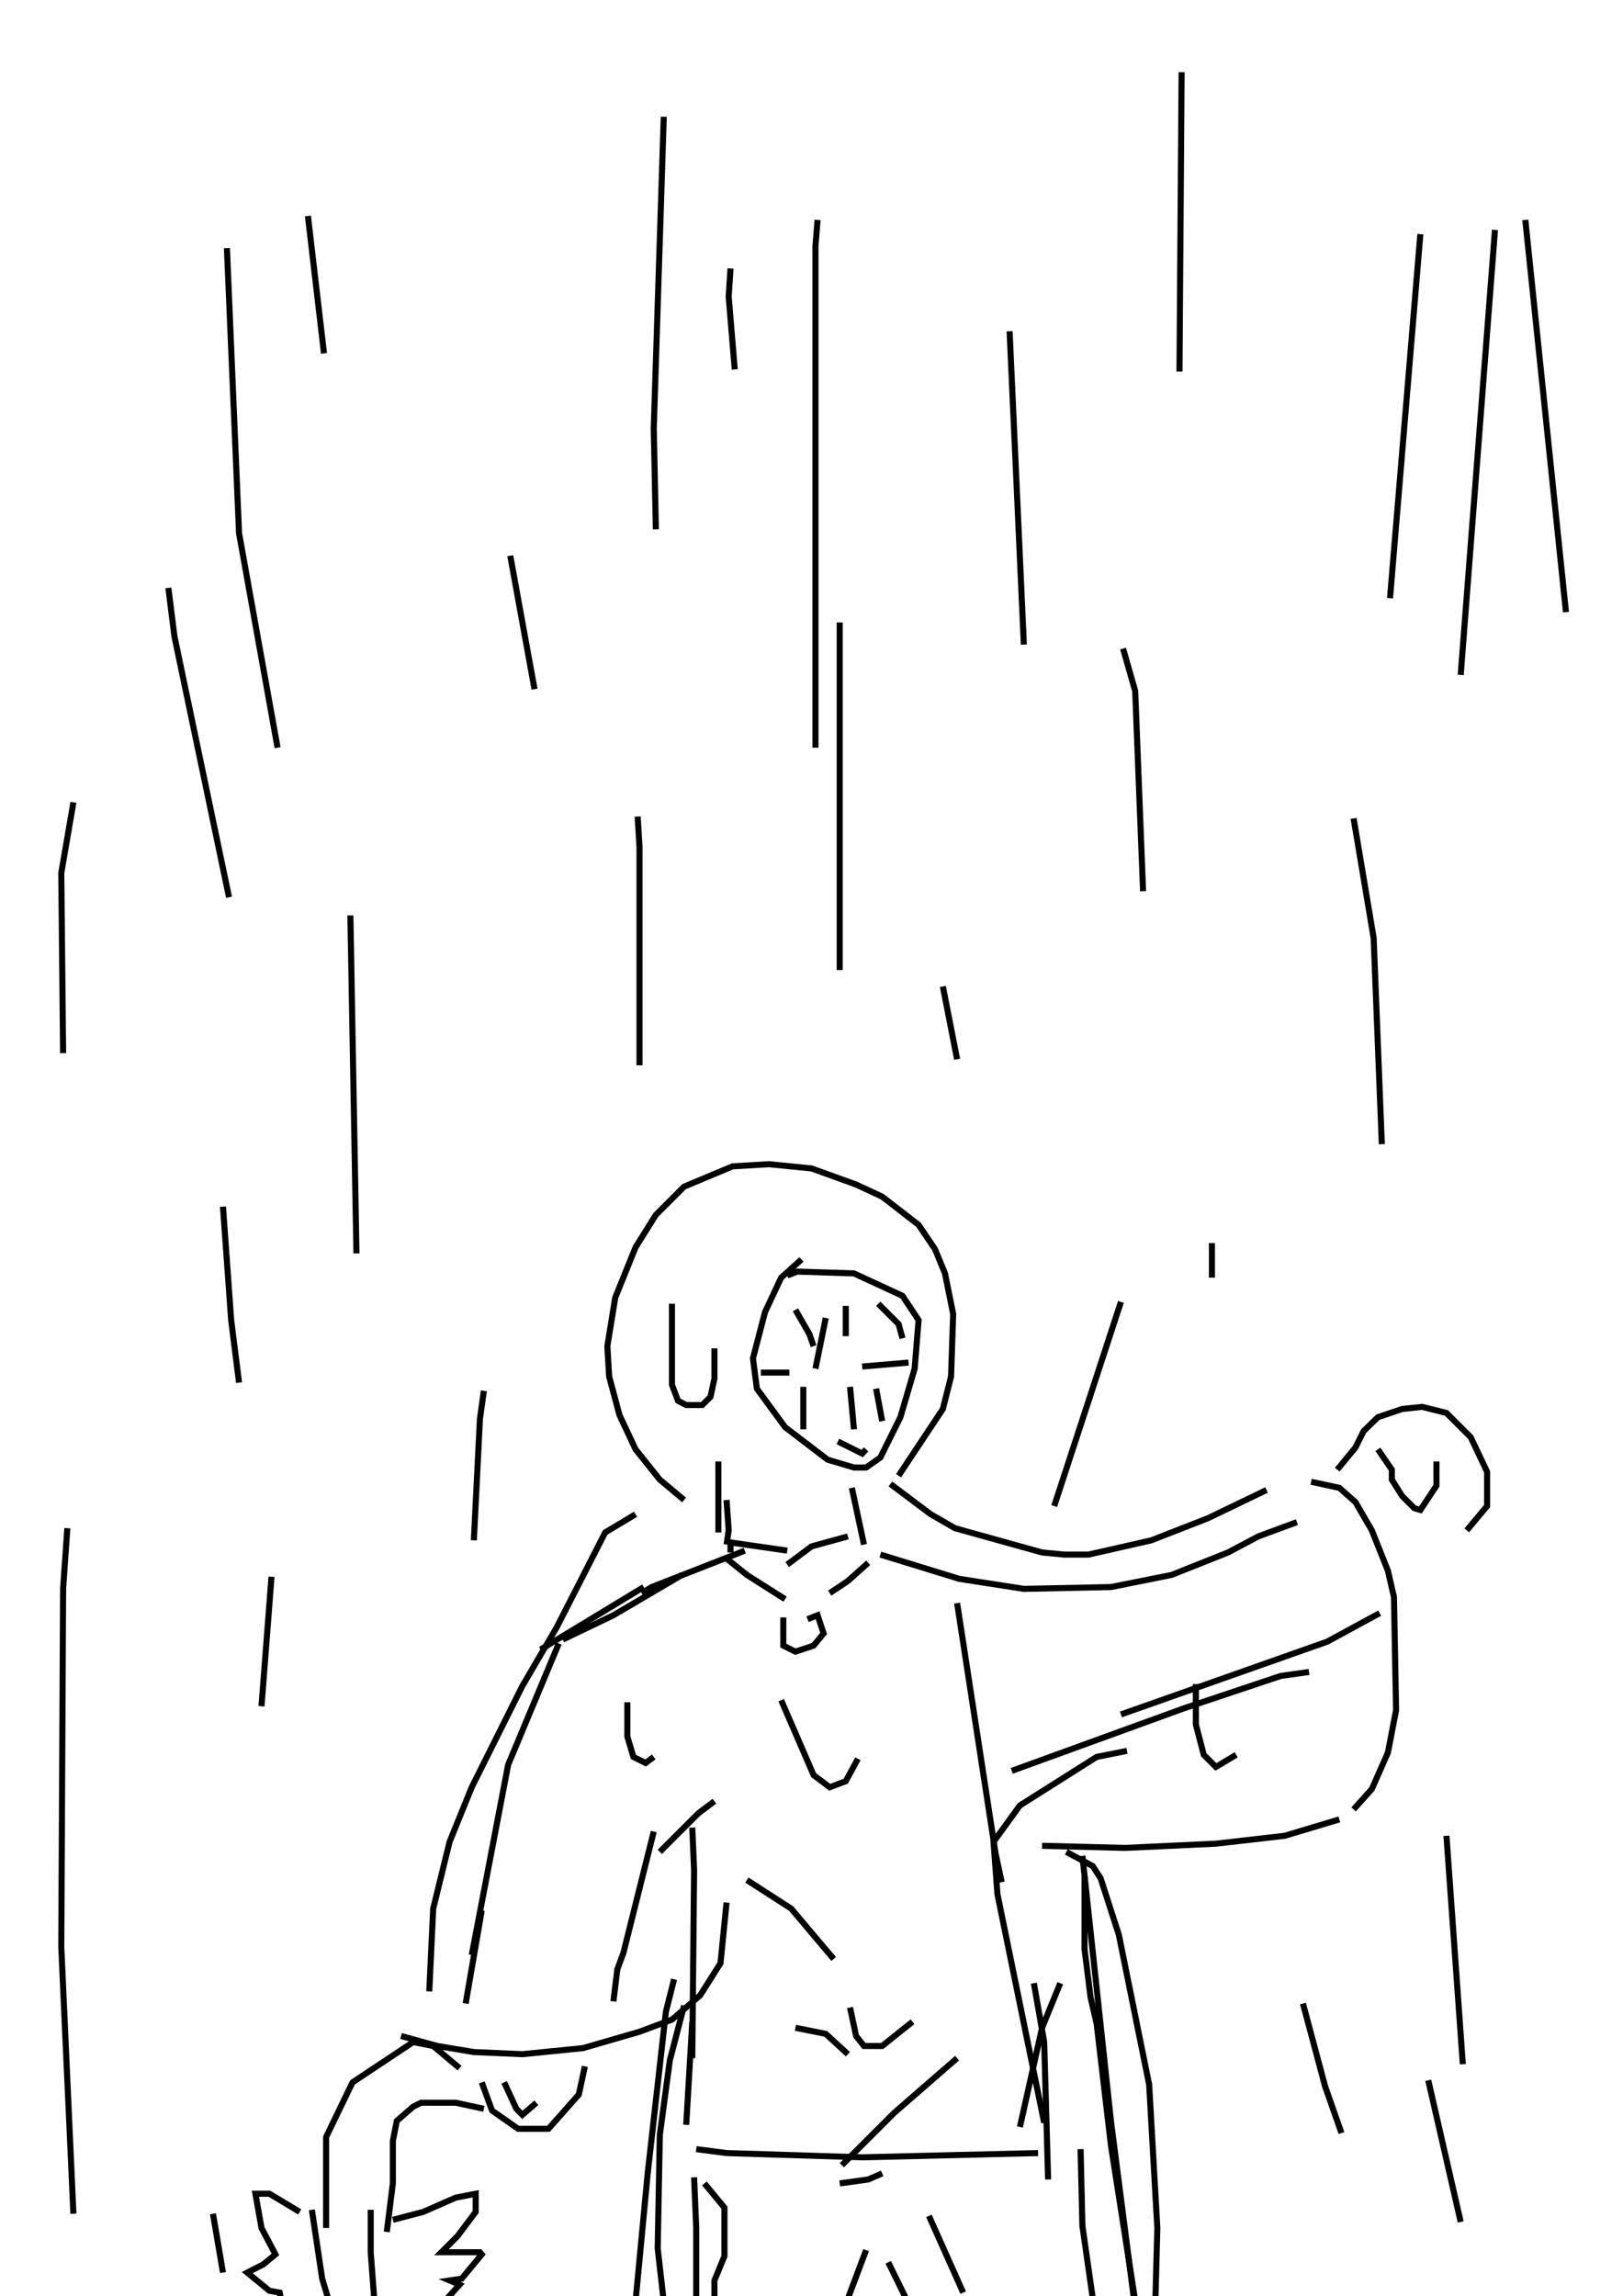 <?xml version="1.0" encoding="utf-8"?>
<!-- Generator: Adobe Illustrator 26.2.1, SVG Export Plug-In . SVG Version: 6.00 Build 0)  -->
<svg version="1.1" xmlns="http://www.w3.org/2000/svg" xmlns:xlink="http://www.w3.org/1999/xlink" x="0px" y="0px"
	 viewBox="0 0 535 757" style="enable-background:new 0 0 535 757;" xml:space="preserve">
<style type="text/css">
	.st0{fill:#FFFFFF;}
	.st1{fill:none;stroke:#000000;stroke-width:2;}
</style>
<g id="레이어_1" xmlns:ev="http://www.w3.org/2001/xml-events">
	<rect class="st0" width="535" height="757"/>
	<rect class="st0" width="535" height="757"/>
</g>
<g id="_x31_64-사람">
	<g>
		<polyline class="st1" points="225.5,494.5 217.5,487.8 209.5,477.8 204.2,466.5 200.8,453.8 200.2,443.8 202.8,427.8 209.5,411.2 
			216.2,400.5 225.5,391.2 241.5,384.5 253.5,383.8 267.5,385.2 282.2,390.5 290.8,394.5 302.8,403.8 308.2,411.8 311.5,419.8 
			314.2,433.2 313.5,453.8 310.8,464.5 296.2,486.5 		"/>
		<polyline class="st1" points="293.5,489.2 306.8,499.2 314.8,503.8 343.5,511.8 350.8,512.5 358.8,512.5 379.5,507.8 398.2,500.5 
			417.5,491.2 		"/>
		<polyline class="st1" points="432.2,488.5 441.5,490.5 446.8,495.2 452.2,504.5 457.5,517.8 459.5,526.5 460.2,563.8 457.5,577.8 
			452.2,589.8 446.2,596.5 		"/>
		<polyline class="st1" points="441.5,599.8 423.5,605.2 400.8,607.8 370.8,609.2 343.5,608.5 		"/>
		<polyline class="st1" points="440.8,484.5 446.8,477.2 449.5,471.8 454.2,467.2 462.2,464.5 468.8,463.8 476.8,465.8 484.8,473.8 
			490.2,485.2 490.2,496.5 483.5,504.5 		"/>
		<polyline class="st1" points="209.5,499.2 199.5,505.2 183.5,536.5 172.2,555.8 155.5,589.2 148.2,607.2 142.8,629.2 141.5,656.5 
					"/>
		<polyline class="st1" points="239.5,627.2 237.5,647.2 230.8,657.8 221.5,665.8 210.8,669.8 192.2,675.2 172.2,677.2 156.2,676.5 
			144.2,674.5 132.2,671.2 		"/>
		<polyline class="st1" points="158.8,686.5 162.2,695.8 170.8,701.8 180.8,701.8 190.8,690.5 192.8,681.2 		"/>
		<polyline class="st1" points="351.5,610.5 360.2,615.2 362.8,619.2 368.8,637.8 378.8,687.2 381.5,734.5 380.2,783.2 		"/>
		<polyline class="st1" points="225.5,661.2 220.8,679.2 217.5,703.8 216.8,741.2 220.2,771.2 		"/>
		<polyline class="st1" points="264.2,415.2 257.5,421.2 252.2,432.5 248.2,447.8 249.5,457.8 258.8,470.5 272.8,481.2 281.5,483.8 
			285.5,483.8 290.2,480.5 296.8,467.2 301.5,451.2 302.8,435.2 297.5,427.2 281.5,419.8 262.8,419.2 259.5,420.5 		"/>
		<line class="st1" x1="278.8" y1="430.5" x2="278.8" y2="440.5"/>
		<polyline class="st1" points="262.2,431.8 266.8,439.8 268.2,443.8 		"/>
		<polyline class="st1" points="289.5,429.8 296.2,436.5 297.5,441.2 		"/>
		<line class="st1" x1="272.2" y1="434.5" x2="268.8" y2="451.2"/>
		<line class="st1" x1="280.2" y1="457.2" x2="281.5" y2="471.2"/>
		<polyline class="st1" points="206.8,561.2 206.8,572.5 208.8,579.2 212.8,581.2 215.5,579.2 		"/>
		<polyline class="st1" points="280.2,661.8 282.2,671.2 284.8,674.5 290.8,674.5 300.8,666.5 		"/>
		<polyline class="st1" points="394.2,555.2 394.2,568.5 396.8,578.5 400.8,582.5 407.5,578.5 		"/>
		<polyline class="st1" points="221.5,429.8 221.5,456.5 223.5,461.8 226.2,463.2 231.5,463.2 234.2,460.5 235.5,454.5 235.5,444.5 
					"/>
		<polyline class="st1" points="232.2,719.8 238.8,727.8 238.8,743.8 235.5,751.8 235.5,761.2 238.8,770.5 242.8,775.8 247.5,776.5 
			252.2,773.8 253.5,761.8 		"/>
		<polyline class="st1" points="315.5,528.5 328.2,611.2 330.2,620.5 		"/>
		<polyline class="st1" points="257.5,560.5 268.2,585.2 273.5,589.2 278.8,587.2 282.8,579.8 		"/>
		<polyline class="st1" points="246.2,619.8 260.8,629.2 274.8,645.8 		"/>
		<polyline class="st1" points="349.5,653.8 343.5,668.5 336.2,701.2 		"/>
		<line class="st1" x1="306.2" y1="730.5" x2="317.5" y2="755.8"/>
		<polyline class="st1" points="357.5,618.5 357.5,642.5 359.5,658.5 361.5,667.2 366.2,707.2 374.2,758.5 378.2,769.8 		"/>
		<polyline class="st1" points="356.8,611.8 366.2,699.2 375.5,771.2 380.2,798.5 		"/>
		<polyline class="st1" points="222.2,652.5 219.5,663.2 213.5,716.5 206.8,787.2 		"/>
		<line class="st1" x1="153.5" y1="660.5" x2="158.8" y2="629.8"/>
		<polyline class="st1" points="155.5,644.5 167.5,581.8 184.2,541.8 		"/>
		<polyline class="st1" points="202.2,659.8 203.5,649.2 205.5,643.8 215.5,603.8 		"/>
		<polyline class="st1" points="217.5,610.5 230.2,597.8 235.5,593.8 		"/>
		<line class="st1" x1="178.2" y1="543.8" x2="212.2" y2="523.2"/>
		<polyline class="st1" points="185.5,540.5 202.2,532.5 224.8,519.2 		"/>
		<polyline class="st1" points="211.5,525.2 214.8,523.2 245.5,511.2 		"/>
		<polyline class="st1" points="239.5,494.5 240.2,504.5 239.5,509.2 		"/>
		<line class="st1" x1="280.8" y1="490.5" x2="284.8" y2="509.2"/>
		<polyline class="st1" points="239.5,513.8 246.2,519.2 258.8,527.2 		"/>
		<polyline class="st1" points="286.2,515.2 279.5,521.2 273.5,525.2 		"/>
		<polyline class="st1" points="290.2,512.5 316.2,520.5 337.5,523.8 366.2,523.2 386.2,519.2 404.8,511.8 414.8,506.5 427.5,501.8 
					"/>
		<polyline class="st1" points="454.8,531.8 437.5,541.2 369.5,565.2 		"/>
		<polyline class="st1" points="431.5,551.2 422.2,552.5 416.2,554.5 390.2,563.2 333.5,583.8 		"/>
		<polyline class="st1" points="371.5,577.2 361.5,579.2 336.2,595.2 327.5,607.2 328.8,624.5 344.2,699.8 		"/>
		<polyline class="st1" points="340.8,653.8 344.2,673.2 345.5,718.5 		"/>
		<polyline class="st1" points="228.2,602.5 228.8,616.5 228.2,678.5 		"/>
		<line class="st1" x1="228.2" y1="666.5" x2="226.2" y2="700.5"/>
		<polyline class="st1" points="229.5,708.5 239.5,709.8 284.2,711.2 342.2,709.8 		"/>
		<polyline class="st1" points="276.8,719.8 286.2,718.5 290.8,716.5 		"/>
		<polyline class="st1" points="228.8,717.8 229.5,734.5 229.5,785.2 		"/>
		<polyline class="st1" points="356.2,708.5 356.8,733.8 362.8,775.8 		"/>
		<line class="st1" x1="285.5" y1="741.8" x2="276.2" y2="766.5"/>
		<line class="st1" x1="292.8" y1="745.8" x2="307.5" y2="775.8"/>
		<polyline class="st1" points="262.2,668.5 272.2,670.5 279.5,677.2 		"/>
		<polyline class="st1" points="315.5,678.5 294.8,696.5 277.5,713.8 		"/>
		<polyline class="st1" points="454.2,477.8 458.8,484.5 458.8,487.8 462.2,493.2 466.2,497.2 468.2,497.8 473.5,489.8 473.5,481.8 
					"/>
		<polyline class="st1" points="166.2,686.5 170.2,695.2 172.2,697.2 176.8,693.2 		"/>
		<line class="st1" x1="250.8" y1="452.5" x2="260.2" y2="452.5"/>
		<line class="st1" x1="284.2" y1="450.5" x2="299.5" y2="449.2"/>
		<line class="st1" x1="288.8" y1="457.8" x2="290.8" y2="468.5"/>
		<line class="st1" x1="264.8" y1="457.2" x2="264.8" y2="471.2"/>
		<polyline class="st1" points="276.2,475.2 284.2,479.2 285.5,477.8 		"/>
		<line class="st1" x1="236.8" y1="505.2" x2="236.8" y2="481.8"/>
		<polyline class="st1" points="240.8,511.8 240.8,508.5 259.5,511.2 		"/>
		<polyline class="st1" points="279.5,506.5 267.5,509.8 259.5,515.8 		"/>
		<polyline class="st1" points="258.2,533.2 258.2,542.5 262.2,544.5 268.2,542.5 271.5,538.5 269.5,532.5 266.2,533.8 		"/>
	</g>
</g>
<g id="_x31_64-비">
	<g>
		<line class="st1" x1="101.5" y1="71.2" x2="106.8" y2="116.5"/>
		<line class="st1" x1="168.2" y1="183.2" x2="176.2" y2="227.2"/>
		<polyline class="st1" points="370.2,213.8 374.2,227.8 376.8,293.8 		"/>
		<polyline class="st1" points="240.8,88.5 240.2,97.8 242.2,121.8 		"/>
		<polyline class="st1" points="446.2,269.8 452.8,309.2 455.5,377.2 		"/>
		<line class="st1" x1="310.8" y1="325.2" x2="315.5" y2="349.2"/>
		<line class="st1" x1="468.2" y1="77.2" x2="458.2" y2="197.2"/>
		<line class="st1" x1="115.5" y1="301.8" x2="117.5" y2="413.2"/>
		<polyline class="st1" points="24.2,264.5 20.2,287.8 20.8,347.2 		"/>
		<polyline class="st1" points="210.2,269.2 210.8,279.2 210.8,351.2 		"/>
		<line class="st1" x1="332.8" y1="109.2" x2="337.5" y2="212.5"/>
		<polyline class="st1" points="55.5,193.8 57.5,209.8 75.5,295.8 		"/>
		<line class="st1" x1="89.5" y1="519.8" x2="86.2" y2="562.5"/>
		<line class="st1" x1="70.2" y1="729.8" x2="73.5" y2="749.2"/>
		<line class="st1" x1="470.8" y1="685.8" x2="481.5" y2="732.5"/>
		<line class="st1" x1="399.5" y1="409.8" x2="399.5" y2="421.2"/>
		<line class="st1" x1="369.5" y1="429.2" x2="347.5" y2="496.5"/>
		<polyline class="st1" points="159.5,458.5 158.2,467.8 156.2,507.8 		"/>
		<polyline class="st1" points="429.5,660.5 436.8,687.8 442.2,703.2 		"/>
		<line class="st1" x1="476.8" y1="605.2" x2="482.2" y2="680.5"/>
		<polyline class="st1" points="73.5,397.8 76.2,435.2 78.8,455.8 		"/>
		<line class="st1" x1="276.8" y1="205.2" x2="276.8" y2="319.8"/>
		<polyline class="st1" points="22.2,503.8 20.8,523.8 20.2,641.8 24.2,729.8 		"/>
		<line class="st1" x1="502.8" y1="72.5" x2="516.2" y2="201.8"/>
		<line class="st1" x1="389.5" y1="23.8" x2="388.8" y2="122.5"/>
		<polyline class="st1" points="218.8,38.5 215.5,141.2 216.2,174.5 		"/>
		<polyline class="st1" points="74.8,81.8 78.8,175.8 91.5,246.5 		"/>
		<polyline class="st1" points="269.5,72.5 268.8,81.2 268.8,246.5 		"/>
		<line class="st1" x1="492.8" y1="75.8" x2="481.5" y2="222.5"/>
	</g>
</g>
<g id="_x31_64-우산">
	<g>
		<polyline class="st1" points="151.5,681.8 142.8,674.5 136.2,673.2 116.2,686.5 107.5,704.5 107.5,734.5 		"/>
		<polyline class="st1" points="159.5,695.2 150.2,693.2 138.8,693.2 136.2,694.5 130.8,699.2 129.5,705.8 129.5,719.8 127.5,735.8 
					"/>
		<polyline class="st1" points="122.2,728.5 122.2,742.5 123.5,759.8 125.5,766.5 		"/>
		<polyline class="st1" points="102.8,728.5 106.2,751.2 110.8,766.5 		"/>
		<polyline class="st1" points="129.5,731.8 139.5,729.2 150.2,724.5 156.8,723.2 156.8,729.2 150.8,737.2 145.5,742.5 158.2,742.5 
			158.8,743.2 152.2,751.2 148.2,751.8 151.5,753.2 145.5,759.8 138.2,763.2 		"/>
		<polyline class="st1" points="98.8,729.2 88.8,723.2 84.2,723.2 86.2,734.5 90.8,743.2 86.8,746.5 81.5,749.2 88.8,755.2 
			92.2,755.8 93.5,761.8 104.8,767.2 110.2,767.2 118.8,770.5 		"/>
	</g>
</g>
</svg>
